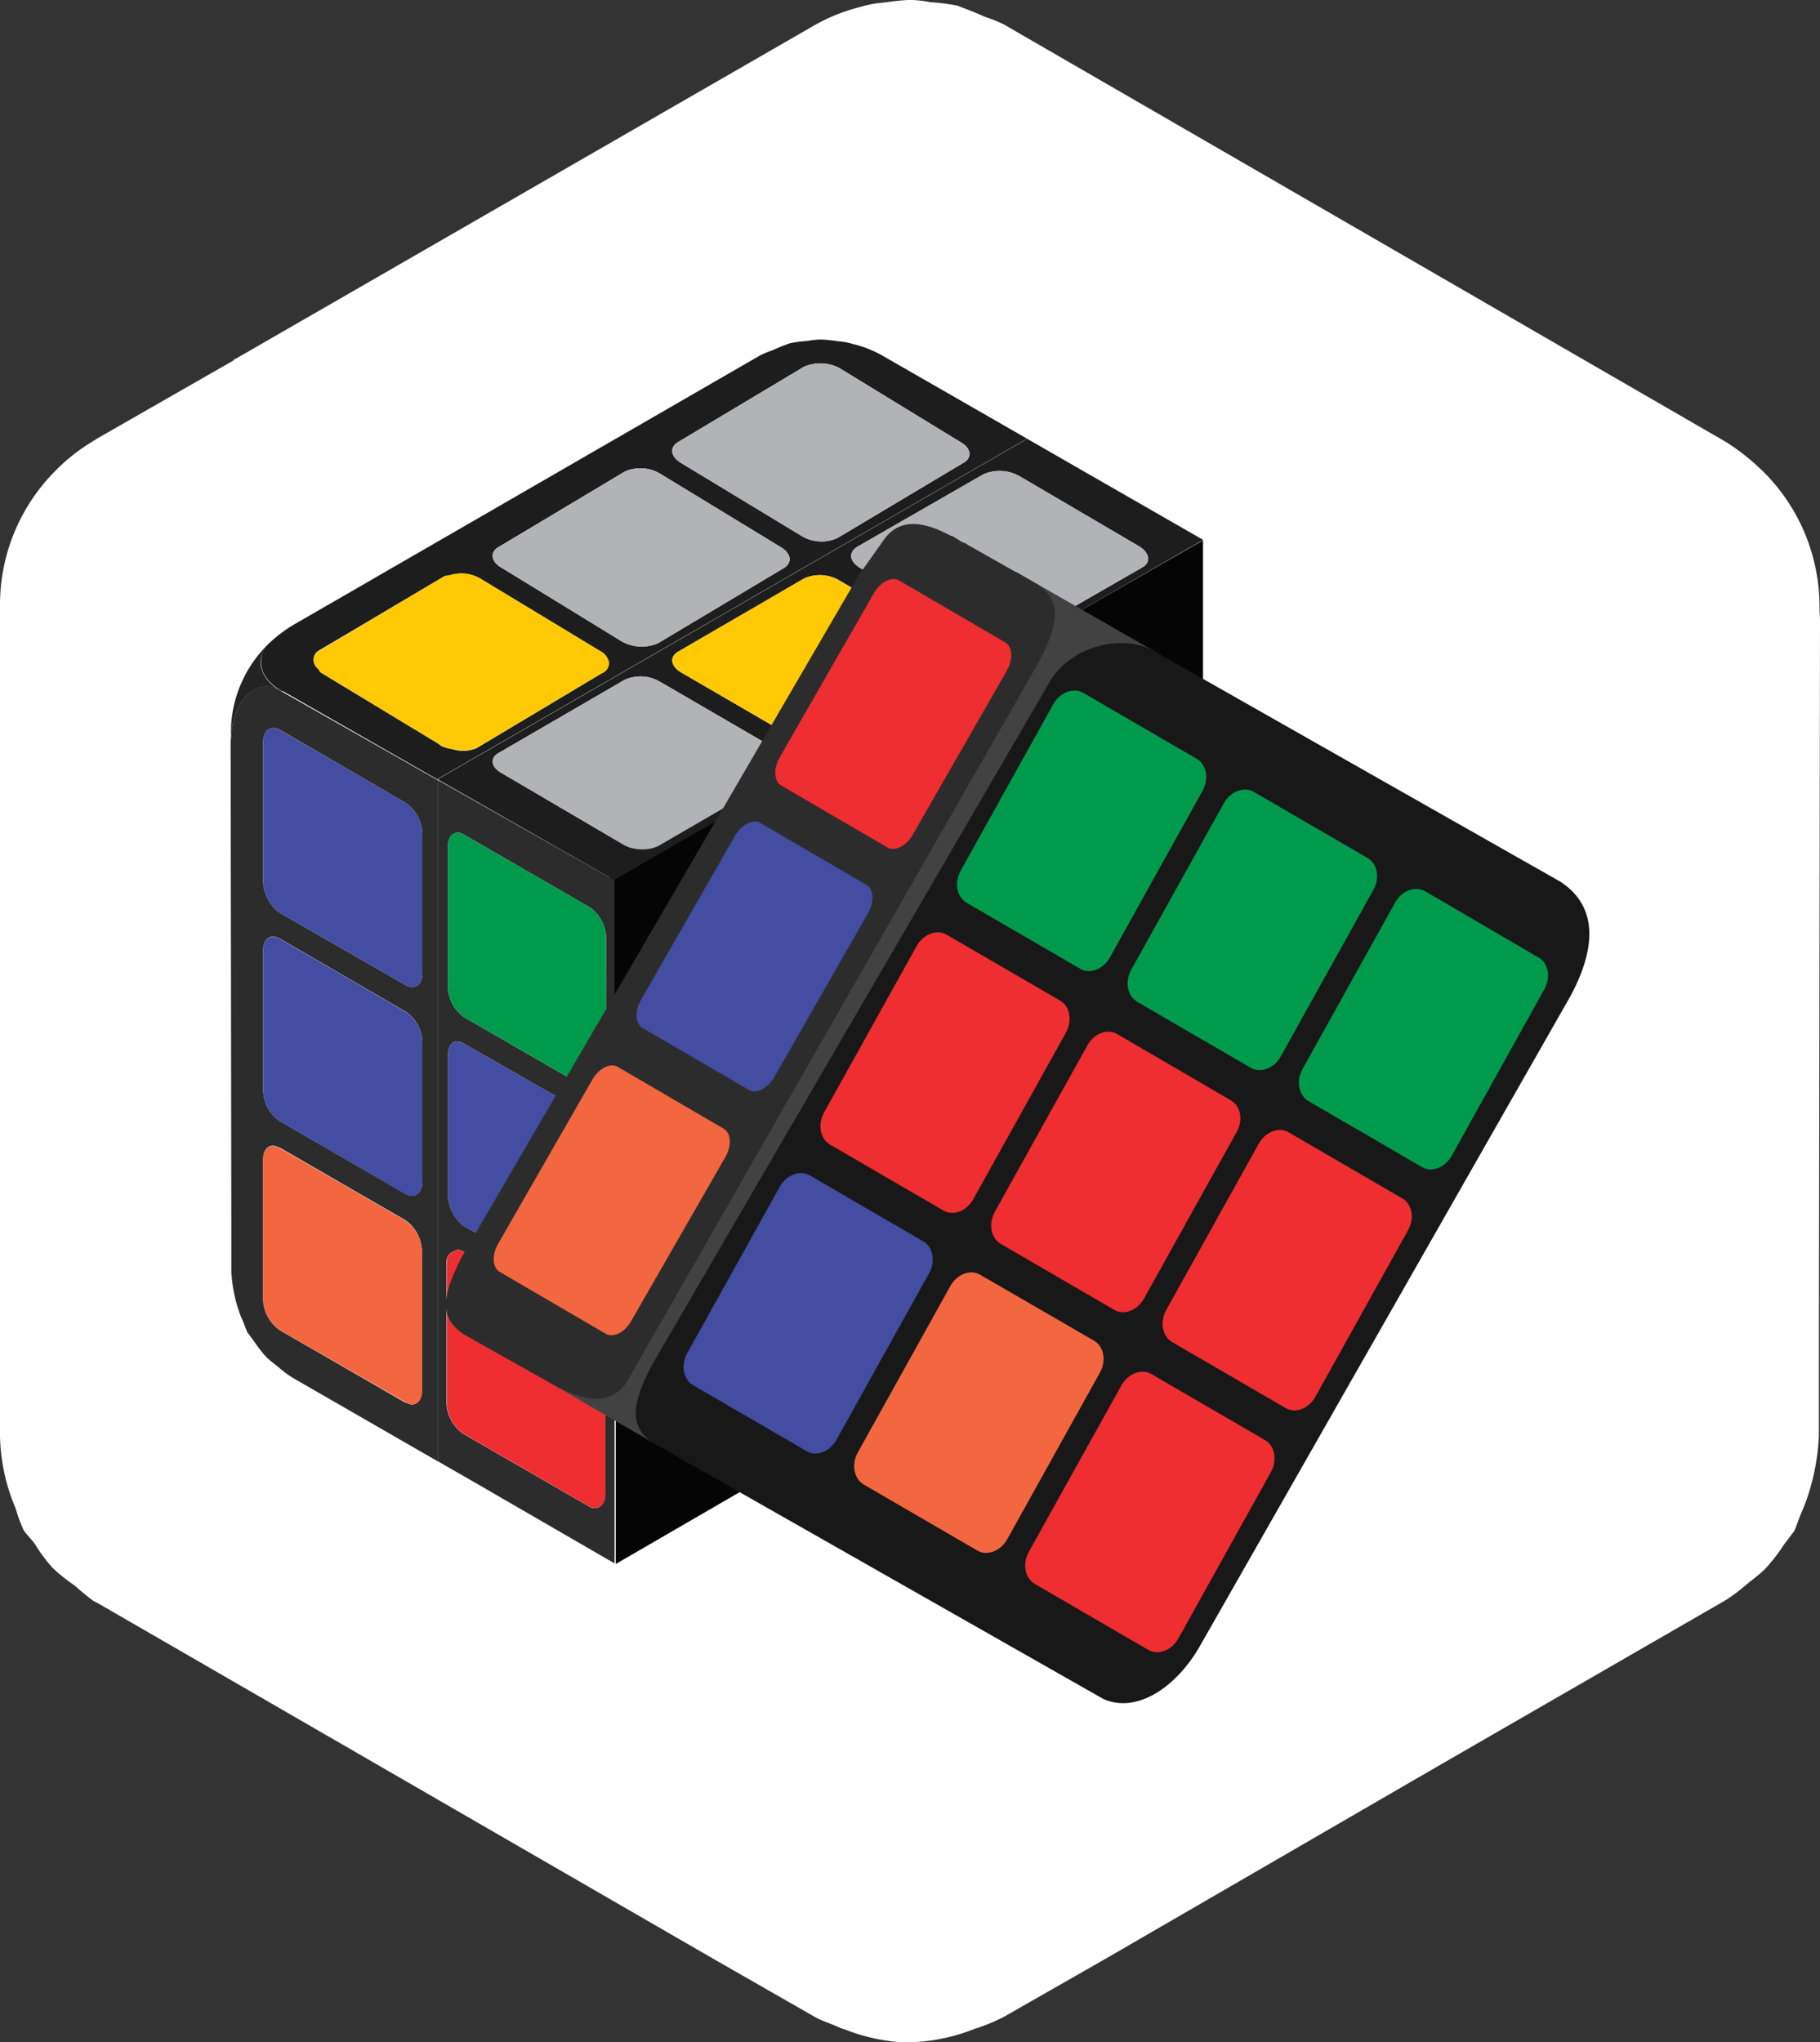 <svg xmlns="http://www.w3.org/2000/svg" viewBox="0 0 306.13 343.38">
  <rect x="0" y="0" width="306.13" height="343.38" fill="#333333" stroke="none"/>
  <defs>
    <style>
      .b1156ec5-a458-4bfe-9761-770ca5b02a58 {
        fill: #009a4d;
      }

      .b8374ac7-a63d-4b3e-bee2-14a6c8621b52 {
        fill: #fff;
      }

      .b5ad4a1b-9352-4def-8f69-c53de011504a {
        fill: #040504;
      }

      .bf441986-f276-4b07-9ae4-8a13209e85b5 {
        fill: #232323;
      }

      .a6bb574c-a3df-4aa2-b7a1-261b109010de {
        fill: #1d1d1d;
      }

      .abcb6853-7050-47cf-8d5c-f58691e826db {
        fill: #b1b3b6;
      }

      .bd2367aa-0922-4340-ab56-663993249bcc {
        fill: #ffc906;
      }

      .a7a68166-4461-44a1-a6a9-9f0435b87236 {
        fill: #2c2c2c;
      }

      .f3024fc9-61a0-4aa7-aeca-ccc3835a631d {
        fill: #f26640;
      }

      .a2784002-d5aa-4ff6-a9af-2d799d7192a6 {
        fill: #434da1;
      }

      .b8faaf74-21d5-45ee-a8a6-5d7f395ea29e {
        fill: #ee2e30;
      }

      .aebaacad-b373-44cb-8fdf-78e05147f080 {
        fill: #434242;
      }

      .a813749f-beae-40b3-ad1c-dd91e574bc29 {
        fill: #181818;
      }
    </style>
  </defs>
  <title>-</title>
  <g id="bfafb354-db7a-4a39-9562-512d7447adff" data-name="Layer 13">
    <g>
      <g>
        <path class="b1156ec5-a458-4bfe-9761-770ca5b02a58" d="M11.61,210.28a4.08,4.08,0,0,1,.54.22A3.41,3.41,0,0,0,11.61,210.28Z"/>
        <path class="b8374ac7-a63d-4b3e-bee2-14a6c8621b52" d="M306.13,104.24l-.19,126.92v10.3a37.51,37.51,0,0,1-2.62,12.18c-.56,1.13-.94,2.45-1.5,3.77l-1.7,2.24a31.36,31.36,0,0,1-3.18,4.12c-.94.94-2.24,1.88-3.37,2.82a26.55,26.55,0,0,1-3.56,2.62L241.82,297l-56,32.44-17.05,9.73a33.49,33.49,0,0,1-4.5,1.88c-.11,0-.21.07-.32.09a31.91,31.91,0,0,1-11.84,2.28A31.3,31.3,0,0,1,142,341.2l-.65-.19c-1.5-.75-3-1.13-4.31-1.88l-17-9.73L16.49,269.59l-.75-.38a37.33,37.33,0,0,1-3.18-2.62,27.61,27.61,0,0,1-3.75-3A26.93,26.93,0,0,1,6,259.84c-.57-.95-1.49-1.68-2.06-2.62a27.18,27.18,0,0,1-1.31-3.58A32.75,32.75,0,0,1,0,241.46V101.62A31.91,31.91,0,0,1,9.35,79.13a30.64,30.64,0,0,1,6.2-4.88.66.66,0,0,1,.38-.19l.18-.19,6.2-3.55,17.05-9.76c0-.18,0-.18.19-.18L137.22,4.12a30.89,30.89,0,0,1,7.68-3,16.66,16.66,0,0,1,2.64-.57c1.86-.18,3.93-.56,5.8-.56a20.28,20.28,0,0,1,3.18.38A35.09,35.09,0,0,1,161,.94c1.48.57,3,1.13,4.66,1.89a22.66,22.66,0,0,1,3.21,1.29L290.2,74.25a35.63,35.63,0,0,1,6,4.69c.1.1.18.21.27.31-.09-.1-.17-.21-.25-.31a32,32,0,0,1,9.83,23v.71C306.08,103.15,306.13,103.7,306.13,104.24Z"/>
      </g>
      <g>
        <g>
          <polygon class="b5ad4a1b-9352-4def-8f69-c53de011504a" points="125.91 250.03 103.57 262.98 103.57 232.44 125.91 250.03"/>
          <path class="b5ad4a1b-9352-4def-8f69-c53de011504a" d="M124.93,136.23s-22.89,44.28-22.47,43,0-34.11,0-34.11l19.93-13Z"/>
          <polygon class="b5ad4a1b-9352-4def-8f69-c53de011504a" points="202.35 90.85 202.35 116 181.36 102.9 202.35 90.85"/>
          <g>
            <g>
              <path class="bf441986-f276-4b07-9ae4-8a13209e85b5" d="M44.19,113a6.47,6.47,0,0,0,2.57,2.89l.18.1.18.14a4.28,4.28,0,0,0-4.43-.12c-2.16,1.23-3.65,4.38-3.85,8.11v-1a20.76,20.76,0,0,1,6.38-14.9C43.86,109.78,43.46,111.39,44.19,113Z"/>
              <path class="a6bb574c-a3df-4aa2-b7a1-261b109010de" d="M73.7,130.94l99.05-57.18-24.39-14a19.06,19.06,0,0,0-5-1.94,9.72,9.72,0,0,0-1.7-.37c-1.21-.12-2.55-.36-3.77-.36a13.72,13.72,0,0,0-2.07.24,22.27,22.27,0,0,0-2.91.37c-1,.36-1.95.72-3,1.21a15.47,15.47,0,0,0-2.06.85L49.13,105.2a24.32,24.32,0,0,0-3.9,3,0,0,0,0,1,0,0h0a4.31,4.31,0,0,0-1,4.76,6.67,6.67,0,0,0,2.63,2.9l.12.09.39.22c-.07,0-.14,0-.21-.08l.18.13h.25L73.7,131.13Zm61.16-40.81L114.55,77.84c-1.82-1.09-1.94-2.67-.48-3.52l21.16-12.65a6.88,6.88,0,0,1,6,.24l20.3,12.41c1.83,1,2.07,2.67.49,3.52L140.82,90.49A6.52,6.52,0,0,1,134.86,90.13ZM104.7,107.88,84.39,95.48c-1.82-1-2.06-2.68-.48-3.53L105.07,79.3a6.49,6.49,0,0,1,6,.37L131.33,92c1.83,1.09,1.95,2.67.49,3.53l-21.16,12.64A6.88,6.88,0,0,1,104.7,107.88ZM73.65,125,54,113.11c-.28-.18-.27-.42-.47-.62a2,2,0,0,1-.79-1.56,1.75,1.75,0,0,1,.77-1.47L74.66,96.94h0l0,0c.25-.16.66-.11,1-.2a6.38,6.38,0,0,1,5,.47l20.31,12.28a2.67,2.67,0,0,1,1.4,1.89,1.74,1.74,0,0,1-1,1.74l-.11.07-21.08,12.6a5.85,5.85,0,0,1-4.11.17,6.43,6.43,0,0,1-1.84-.53Z"/>
              <path class="abcb6853-7050-47cf-8d5c-f58691e826db" d="M83.91,92,105.07,79.3a6.49,6.49,0,0,1,6,.37L131.33,92c1.83,1.09,1.95,2.67.49,3.53l-21.16,12.64a6.88,6.88,0,0,1-6-.24L84.39,95.48C82.57,94.5,82.33,92.8,83.91,92Z"/>
              <path class="bd2367aa-0922-4340-ab56-663993249bcc" d="M73.65,125,54,113.1c-.29-.17-.27-.41-.48-.61a2.12,2.12,0,0,1-.79-1.56,1.68,1.68,0,0,1,.82-1.41L74.67,96.93a5.25,5.25,0,0,1,1-.22,6.45,6.45,0,0,1,5,.5L101,109.5a2.73,2.73,0,0,1,1.45,1.85,1.83,1.83,0,0,1-1,1.76l-.08,0L80.28,125.7a5.75,5.75,0,0,1-4.13.23,6.2,6.2,0,0,1-1.85-.54Z"/>
              <path class="abcb6853-7050-47cf-8d5c-f58691e826db" d="M114.07,74.32l21.16-12.65a6.88,6.88,0,0,1,6,.24l20.3,12.41c1.83,1,2.07,2.67.49,3.52L140.82,90.49a6.52,6.52,0,0,1-6-.36L114.55,77.84C112.73,76.75,112.61,75.17,114.07,74.32Z"/>
              <path class="a7a68166-4461-44a1-a6a9-9f0435b87236" d="M38.79,124.66,38.91,207v6.69a24.23,24.23,0,0,0,1.7,7.91c.37.72.61,1.58,1,2.43l1.09,1.46a22.63,22.63,0,0,0,2.07,2.67c.61.61,1.46,1.22,2.19,1.83a17.2,17.2,0,0,0,2.31,1.7L73.7,245.76V131.22l-26.4-15a4.31,4.31,0,0,0-4.61-.25c-2.24,1.3-3.79,4.66-3.85,8.65v-.54C38.83,124.31,38.79,124.48,38.79,124.66ZM44.26,195s0,0,0,0c0-1.94,1.14-2.84,2.62-2.06,0,0,.08,0,.13,0l13.16,7.6,8,4.62a6.54,6.54,0,0,1,2.8,5.35v23.23c0,2-1.16,2.94-2.67,2.11,0,0-.08,0-.13,0l-14.48-8.36-6.68-3.84s0,0,0,0h0a6.65,6.65,0,0,1-2.76-5.28V195Zm0-35.11c0-2.07,1.22-2.92,2.8-2.07l21.16,12.28a6.35,6.35,0,0,1,2.8,5.23v23.35c0,1.95-1.22,2.92-2.8,2.07L47.06,188.51a6.5,6.5,0,0,1-2.8-5.23Zm0-35c0-2.07,1.22-3,2.8-2.19L68.22,135a6.49,6.49,0,0,1,2.8,5.23v23.35c0,2.06-1.22,2.92-2.8,2.06L47.06,153.48a6.72,6.72,0,0,1-2.8-5.35Z"/>
              <path class="f3024fc9-61a0-4aa7-aeca-ccc3835a631d" d="M46.89,193c.06,0,.11,0,.17.06l13.12,7.54,8,4.64A6.6,6.6,0,0,1,71,210.47v23.3c0,2-1.18,2.83-2.63,2.09,0,0-.09,0-.13-.05l-14.48-8.32L47,223.62a6.72,6.72,0,0,1-2.77-5.32V195.07s0,0,0-.06C44.29,193.07,45.44,192.22,46.89,193Z"/>
              <path class="a2784002-d5aa-4ff6-a9af-2d799d7192a6" d="M47.06,157.86l21.16,12.28a6.35,6.35,0,0,1,2.8,5.23v23.35c0,1.95-1.22,2.92-2.8,2.07L47.06,188.51a6.5,6.5,0,0,1-2.8-5.23V159.93C44.26,157.86,45.48,157,47.06,157.86Z"/>
              <path class="a2784002-d5aa-4ff6-a9af-2d799d7192a6" d="M47.06,122.72,68.22,135a6.49,6.49,0,0,1,2.8,5.23v23.35c0,2.06-1.22,2.92-2.8,2.06L47.06,153.48a6.72,6.72,0,0,1-2.8-5.35V124.91C44.26,122.84,45.48,121.87,47.06,122.72Z"/>
            </g>
            <g>
              <path class="a6bb574c-a3df-4aa2-b7a1-261b109010de" d="M103.37,147.92l99-57.14-29.6-17-99,57.17v.19L103.37,148Zm61.53-40.55L144.59,95.45c-1.7-1.09-1.94-2.55-.36-3.53l21.16-12.16a6.86,6.86,0,0,1,6,.25l20.31,11.91c1.7,1.1,1.94,2.68.36,3.53l-21.16,12.16C169.4,108.58,166.73,108.46,164.9,107.37Zm-30,17.51-20.31-11.8c-1.83-1.09-2-2.67-.49-3.52l21.16-12.29a6.49,6.49,0,0,1,6,.37l20.31,11.92c1.82,1,2.07,2.55.48,3.4l-21.16,12.28A6.47,6.47,0,0,1,134.87,124.88ZM84.4,130c-1.83-1-2.07-2.56-.49-3.41l21.16-12.28a6.52,6.52,0,0,1,6,.36l20.31,11.8c1.82,1.1,1.94,2.68.49,3.53l-21.16,12.28a6.52,6.52,0,0,1-6-.36Z"/>
              <path class="abcb6853-7050-47cf-8d5c-f58691e826db" d="M83.91,126.58l21.16-12.28a6.52,6.52,0,0,1,6,.36l20.31,11.8c1.82,1.1,1.94,2.68.49,3.53l-21.16,12.28a6.52,6.52,0,0,1-6-.36L84.4,130C82.57,129,82.33,127.43,83.91,126.58Z"/>
              <path class="bd2367aa-0922-4340-ab56-663993249bcc" d="M114.07,109.56l21.16-12.29a6.49,6.49,0,0,1,6,.37l20.31,11.92c1.82,1,2.07,2.55.48,3.4l-21.16,12.28a6.47,6.47,0,0,1-5.95-.36l-20.31-11.8C112.73,112,112.61,110.41,114.07,109.56Z"/>
              <path class="abcb6853-7050-47cf-8d5c-f58691e826db" d="M144.23,91.92l21.16-12.16a6.86,6.86,0,0,1,6,.25l20.31,11.91c1.7,1.1,1.94,2.68.36,3.53l-21.16,12.16c-1.46,1-4.13.85-6-.24L144.59,95.45C142.89,94.36,142.65,92.9,144.23,91.92Z"/>
              <path class="a7a68166-4461-44a1-a6a9-9f0435b87236" d="M73.71,131.2V245.74l6.8,3.91,22.86,13.23V148Zm28.2,50c0,1.94-1.22,2.91-2.68,2.06L78,171a6.53,6.53,0,0,1-2.67-5.23V142.39c0-1.94,1.21-2.92,2.67-2.07l21.28,12.29a6.54,6.54,0,0,1,2.68,5.23Zm0,35c0,2.07-1.22,3-2.68,2.07L78,206.12a6.8,6.8,0,0,1-2.67-5.36V177.54c0-2.07,1.21-3,2.67-2.07l21.28,12.16a7,7,0,0,1,2.68,5.35ZM75.1,235.78v-23.3a2,2,0,0,1,1.27-2.12,1.51,1.51,0,0,1,1.46,0l21.28,12.28a4.88,4.88,0,0,1,1,1.22,6.65,6.65,0,0,1,1.67,4v23.3a2.57,2.57,0,0,1-.82,2.14,1.64,1.64,0,0,1-1.89,0h0s0,0,0,0l-21.2-12.24A6.62,6.62,0,0,1,75.1,235.78Z"/>
              <path class="b8faaf74-21d5-45ee-a8a6-5d7f395ea29e" d="M75.16,235.79V212.44a2,2,0,0,1,1.21-2.08,1.61,1.61,0,0,1,1.49,0l21.2,12.24a4.89,4.89,0,0,1,1.09,1.23,6.83,6.83,0,0,1,1.64,4v23.35a2.59,2.59,0,0,1-.79,2.12,1.71,1.71,0,0,1-1.89,0L77.83,241A6.53,6.53,0,0,1,75.16,235.79Z"/>
              <path class="a2784002-d5aa-4ff6-a9af-2d799d7192a6" d="M99.23,218.28,78,206.12a6.8,6.8,0,0,1-2.67-5.36V177.54c0-2.07,1.21-3,2.67-2.07l21.28,12.16a7,7,0,0,1,2.68,5.35v23.23C101.91,218.28,100.69,219.25,99.23,218.28Z"/>
              <path class="b1156ec5-a458-4bfe-9761-770ca5b02a58" d="M99.23,183.25,78,171a6.53,6.53,0,0,1-2.67-5.23V142.39c0-1.94,1.21-2.92,2.67-2.07l21.28,12.29a6.54,6.54,0,0,1,2.68,5.23v23.35C101.91,183.13,100.69,184.1,99.23,183.25Z"/>
            </g>
          </g>
        </g>
        <g>
          <polygon class="aebaacad-b373-44cb-8fdf-78e05147f080" points="92.49 232.5 109.63 242.47 179.11 120.23 194.93 109.94 170.81 96.11 167.16 108.83 92.49 232.5"/>
          <path class="a7a68166-4461-44a1-a6a9-9f0435b87236" d="M78.5,224.65l13,7.3c.61.37,2.44,1.34,2.44,1.34,4.49,2.31,8.63,3,11.3-.61l69.57-121.49c3.28-6.44,4-10.46-.86-13.25l-11.18-6.33-.37-.24-.61-.24-1.58-1H160c-4.5-2.43-8.63-3.16-11.31.61l-3.28,4.62-.73,1a2.61,2.61,0,0,0-.37.6L77.65,211.4C74.37,217.84,73.64,221.86,78.5,224.65Z"/>
          <g>
            <path class="a813749f-beae-40b3-ad1c-dd91e574bc29" d="M109.58,229.66l66.69-114.51c3.34-6.45,12.35-8.64,17.62-5.8l68.56,38.9c5.47,3.55,6.74,9.77,1.78,19.11L201.7,277c-3.94,6.75-10.5,11.16-16.09,8.69l-75.23-42.76C105.6,240.15,106.25,236.11,109.58,229.66Z"/>
            <path class="b8faaf74-21d5-45ee-a8a6-5d7f395ea29e" d="M153.53,140.35l15.81-27.56c1.1-1.92,1-4.05-.26-4.77L151.23,97.6c-1.25-.72-3.15.24-4.25,2.16l-15.81,27.56c-1.11,1.91-1,4.05.25,4.77l17.86,10.42C150.52,143.23,152.43,142.26,153.53,140.35Z"/>
            <path class="a2784002-d5aa-4ff6-a9af-2d799d7192a6" d="M130.23,181.13,146,153.56c1.1-1.91,1-4.05-.26-4.77l-17.85-10.42c-1.25-.72-3.15.25-4.26,2.16l-15.8,27.57c-1.11,1.91-1,4,.25,4.77L126,183.28C127.22,184,129.13,183,130.23,181.13Z"/>
            <path class="f3024fc9-61a0-4aa7-aeca-ccc3835a631d" d="M106.17,222.13,122,194.57c1.1-1.92,1-4-.26-4.77l-17.85-10.42c-1.25-.72-3.15.24-4.26,2.16L83.81,209.1c-1.11,1.92-1,4.05.25,4.77l17.86,10.42C103.16,225,105.07,224.05,106.17,222.13Z"/>
            <g>
              <path class="b1156ec5-a458-4bfe-9761-770ca5b02a58" d="M259.76,166.35l-15.58,28c-1.12,2-3.38,2.86-5,1.89l-19.09-11.09c-1.67-1-2.11-3.39-1-5.4l15.58-28c1.12-2,3.38-2.86,5.05-1.89L258.78,161C260.44,161.93,260.89,164.34,259.76,166.35Z"/>
              <path class="b1156ec5-a458-4bfe-9761-770ca5b02a58" d="M231,149.65l-15.58,28c-1.12,2-3.38,2.86-5.05,1.89l-19.09-11.09c-1.66-1-2.11-3.38-1-5.4l15.58-28c1.13-2,3.38-2.86,5.05-1.89L230,144.25C231.69,145.22,232.13,147.63,231,149.65Z"/>
              <path class="b1156ec5-a458-4bfe-9761-770ca5b02a58" d="M202.26,133l-15.58,28c-1.12,2-3.38,2.86-5,1.89l-19.09-11.09c-1.67-1-2.11-3.38-1-5.4l15.58-28c1.12-2,3.38-2.86,5.05-1.89l19.09,11.09C202.94,128.52,203.38,130.93,202.26,133Z"/>
              <path class="b8faaf74-21d5-45ee-a8a6-5d7f395ea29e" d="M236.83,206.87l-15.58,28c-1.12,2-3.38,2.86-5,1.89l-19.09-11.09c-1.67-1-2.11-3.38-1-5.39l15.58-28c1.12-2,3.38-2.85,5-1.89l19.09,11.09C237.51,202.44,238,204.86,236.83,206.87Z"/>
              <path class="b8faaf74-21d5-45ee-a8a6-5d7f395ea29e" d="M208,190.36l-15.58,28c-1.13,2-3.38,2.86-5,1.89l-19.09-11.09c-1.67-1-2.11-3.38-1-5.4l15.58-28c1.12-2,3.38-2.86,5-1.89L207,185C208.7,185.93,209.15,188.34,208,190.36Z"/>
              <path class="b8faaf74-21d5-45ee-a8a6-5d7f395ea29e" d="M179.28,173.66l-15.58,28c-1.12,2-3.38,2.86-5,1.89l-19.09-11.09c-1.67-1-2.11-3.38-1-5.4l15.58-28c1.12-2,3.38-2.86,5.05-1.89l19.09,11.09C180,169.23,180.4,171.64,179.28,173.66Z"/>
              <path class="b8faaf74-21d5-45ee-a8a6-5d7f395ea29e" d="M213.77,247.53l-15.58,28c-1.13,2-3.38,2.86-5.05,1.89l-19.09-11.09c-1.67-1-2.11-3.38-1-5.39l15.58-28c1.12-2,3.38-2.86,5.05-1.89l19.09,11.09C214.44,243.1,214.89,245.52,213.77,247.53Z"/>
              <path class="f3024fc9-61a0-4aa7-aeca-ccc3835a631d" d="M185,230.82l-15.58,28c-1.12,2-3.38,2.86-5.05,1.89l-19.09-11.09c-1.66-1-2.11-3.38-1-5.39l15.58-28c1.12-2,3.38-2.85,5-1.89L184,225.42C185.69,226.39,186.13,228.81,185,230.82Z"/>
              <path class="a2784002-d5aa-4ff6-a9af-2d799d7192a6" d="M156.26,214.12l-15.58,28c-1.12,2-3.38,2.86-5,1.89l-19.09-11.09c-1.67-1-2.11-3.38-1-5.39l15.58-28c1.12-2,3.38-2.85,5.05-1.89l19.09,11.1C156.94,209.69,157.39,212.11,156.26,214.12Z"/>
            </g>
          </g>
        </g>
      </g>
    </g>
  </g>
</svg>
